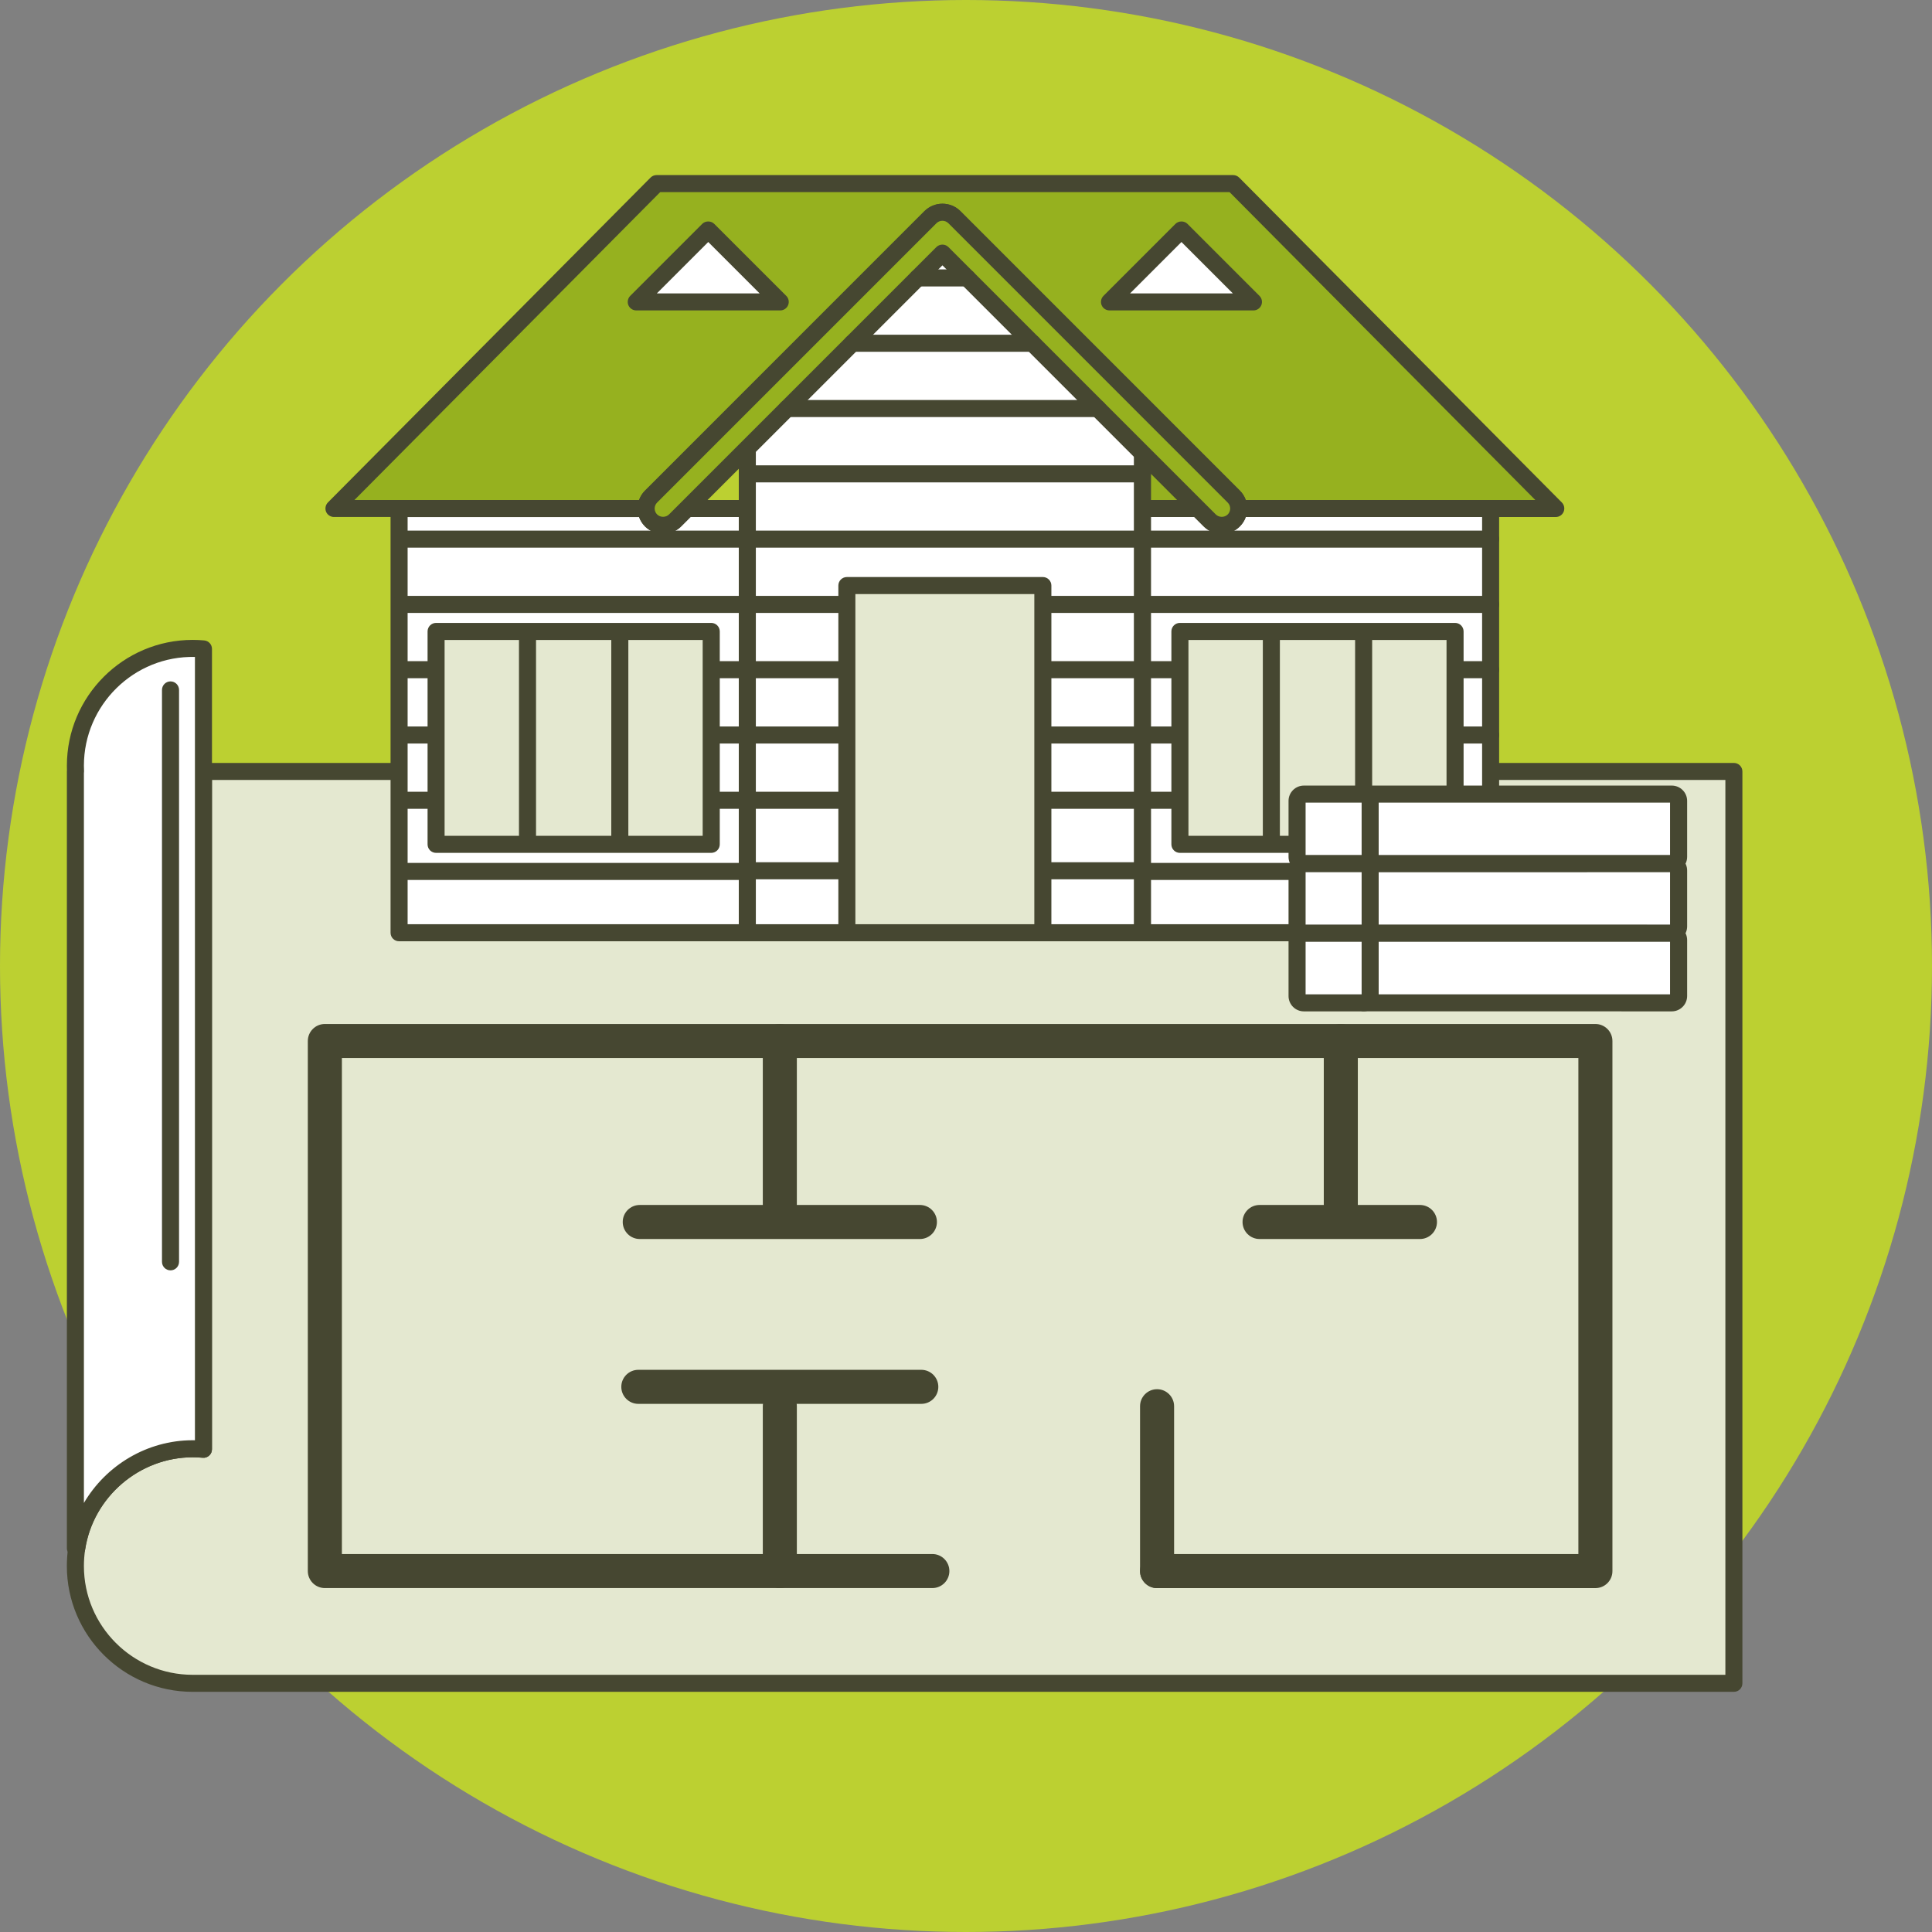 <?xml version="1.0" encoding="utf-8"?>
<!-- Generator: Adobe Illustrator 22.0.1, SVG Export Plug-In . SVG Version: 6.00 Build 0)  -->
<svg version="1.1" id="Слой_1" xmlns="http://www.w3.org/2000/svg" xmlns:xlink="http://www.w3.org/1999/xlink" x="0px" y="0px"
	 viewBox="0 0 58 58" style="enable-background:new 0 0 58 58;" xml:space="preserve">
<rect x="0" y="0" width="58" height="58" fill="#808080" stroke="none"/>
<style type="text/css">
	.st0{fill:#BCD031;}
	.st1{fill:#E4E8D0;}
	.st2{fill:#464731;}
	.st3{fill:#FFFFFF;}
	.st4{fill:#96B11F;}
</style>
<g>
	<circle class="st0" cx="29" cy="29" r="29"/>
</g>
<g>
	<path class="st1" d="M52.052,23.16V50.535H7.193c-0.539,0-0.883,0-1.408,0
		c-1.945,0-3.521-1.576-3.521-3.521c0-0.181,0.014-0.359,0.04-0.533v-0
		c0.257-1.691,1.718-2.988,3.481-2.988c0.109,0,0.216,0.006,0.323,0.015v-0.808
		V26.493v-3.333H52.052z"/>
	<path class="st2" d="M52.052,50.79H5.784c-2.083,0-3.777-1.694-3.777-3.777
		c0-0.191,0.014-0.383,0.042-0.572c0.282-1.85,1.912-3.262,3.802-3.204V23.16
		c0-0.141,0.115-0.256,0.256-0.256h45.945c0.142,0,0.256,0.115,0.256,0.256v27.375
		C52.308,50.676,52.194,50.79,52.052,50.79z M5.784,43.748
		c-1.6,0-2.988,1.191-3.229,2.77C2.532,46.68,2.519,46.846,2.519,47.014
		c0,1.8,1.465,3.265,3.266,3.265h46.012V23.415H6.363v20.092
		c0,0.072-0.03,0.141-0.083,0.189c-0.054,0.049-0.125,0.075-0.196,0.066
		C5.985,43.753,5.885,43.748,5.784,43.748z"/>
</g>
<g>
	<path class="st3" d="M6.107,26.493v16.207v0.808c-0.107-0.01-0.214-0.015-0.323-0.015
		c-1.763,0-3.224,1.297-3.481,2.988l-0.04,0.008v-23.328h0.004
		c-0.003-0.057-0.004-0.115-0.004-0.173c0-1.945,1.577-3.521,3.521-3.521
		c0.109,0,0.216,0.005,0.323,0.015V26.493z"/>
	<path class="st2" d="M2.295,46.737c-0.062,0-0.128-0.017-0.173-0.054
		c-0.06-0.048-0.114-0.117-0.114-0.194V23.16c0-0.012,0-0.023,0.002-0.034
		c-0.002-0.046-0.002-0.092-0.002-0.139c0-2.083,1.694-3.777,3.777-3.777
		c0.117,0,0.232,0.006,0.347,0.016c0.132,0.012,0.232,0.123,0.232,0.255v24.027
		c0,0.072-0.03,0.141-0.083,0.189c-0.054,0.049-0.125,0.075-0.196,0.066
		c-0.099-0.009-0.198-0.014-0.299-0.014c-1.601,0-2.989,1.191-3.229,2.77
		c-0.016,0.106-0.096,0.191-0.201,0.212C2.336,46.735,2.315,46.737,2.295,46.737z
		 M2.519,23.205V45.12c0.663-1.13,1.897-1.883,3.266-1.883
		c0.022,0,0.045,0,0.067,0.001V19.722c-1.827-0.042-3.333,1.442-3.333,3.265
		c0,0.053,0.001,0.106,0.004,0.158C2.524,23.165,2.522,23.186,2.519,23.205z"/>
</g>
<g>
	<path class="st2" d="M5.119,38.137c-0.141,0-0.256-0.114-0.256-0.256V20.712
		c0-0.141,0.115-0.256,0.256-0.256c0.141,0,0.256,0.115,0.256,0.256v17.169
		C5.375,38.023,5.26,38.137,5.119,38.137z"/>
</g>
<g>
	<path class="st2" d="M47.896,47.676H34.736c-0.282,0-0.511-0.229-0.511-0.511
		s0.229-0.511,0.511-0.511h12.648V31.763H10.264v14.89h17.726
		c0.282,0,0.511,0.229,0.511,0.511s-0.229,0.511-0.511,0.511H9.752
		c-0.282,0-0.511-0.229-0.511-0.511V31.252c0-0.282,0.229-0.511,0.511-0.511
		h38.143c0.282,0,0.511,0.229,0.511,0.511v15.913
		C48.407,47.447,48.178,47.676,47.896,47.676z"/>
</g>
<g>
	<path class="st2" d="M23.411,47.676c-0.282,0-0.511-0.229-0.511-0.511v-4.949
		c0-0.282,0.229-0.511,0.511-0.511s0.511,0.229,0.511,0.511v4.949
		C23.923,47.447,23.693,47.676,23.411,47.676z M23.411,36.663
		c-0.282,0-0.511-0.229-0.511-0.511v-4.899c0-0.282,0.229-0.511,0.511-0.511
		s0.511,0.229,0.511,0.511v4.899C23.923,36.434,23.693,36.663,23.411,36.663z"/>
</g>
<g>
	<path class="st2" d="M34.736,47.676c-0.282,0-0.511-0.229-0.511-0.511v-4.949
		c0-0.282,0.229-0.511,0.511-0.511c0.282,0,0.511,0.229,0.511,0.511v4.949
		C35.247,47.447,35.018,47.676,34.736,47.676z M40.252,36.663
		c-0.282,0-0.511-0.229-0.511-0.511v-4.899c0-0.282,0.229-0.511,0.511-0.511
		s0.511,0.229,0.511,0.511v4.899C40.763,36.434,40.534,36.663,40.252,36.663z"/>
</g>
<g>
	<path class="st2" d="M27.616,37.196h-8.41c-0.282,0-0.511-0.229-0.511-0.511
		s0.229-0.511,0.511-0.511h8.41c0.282,0,0.511,0.229,0.511,0.511
		S27.898,37.196,27.616,37.196z"/>
</g>
<g>
	<path class="st2" d="M27.658,42.145h-8.495c-0.282,0-0.511-0.229-0.511-0.511
		s0.229-0.511,0.511-0.511h8.495c0.282,0,0.511,0.229,0.511,0.511
		S27.941,42.145,27.658,42.145z"/>
</g>
<g>
	<path class="st2" d="M42.628,37.196h-4.815c-0.282,0-0.511-0.229-0.511-0.511
		s0.229-0.511,0.511-0.511h4.815c0.282,0,0.511,0.229,0.511,0.511
		S42.91,37.196,42.628,37.196z"/>
</g>
<g>
	<g>
		<path class="st3" d="M11.982,15.266h7.416c0,0.13,0.05,0.26,0.149,0.36
			c0.198,0.198,0.52,0.198,0.719,0l0.359-0.36h1.811v12.736H11.982V15.266
			L11.982,15.266z M34.296,15.266h1.664l0.359,0.36
			c0.198,0.198,0.52,0.198,0.719,0c0.099-0.099,0.149-0.229,0.149-0.36h7.562
			v12.736H34.296V15.266z"/>
		<path class="st2" d="M44.75,28.258H34.295c-0.142,0-0.256-0.114-0.256-0.256V15.266
			c0-0.141,0.114-0.256,0.256-0.256h1.664c0.067,0,0.132,0.027,0.181,0.075
			l0.36,0.359c0.097,0.097,0.262,0.094,0.357,0
			c0.047-0.048,0.074-0.111,0.074-0.179c0-0.068,0.027-0.133,0.075-0.181
			c0.047-0.048,0.113-0.075,0.181-0.075h7.562c0.142,0,0.256,0.115,0.256,0.256
			v12.736C45.005,28.143,44.891,28.258,44.75,28.258z M34.551,27.746h9.943V15.521
			h-7.094c-0.037,0.106-0.099,0.203-0.181,0.284c-0.287,0.287-0.791,0.289-1.08,0
			l-0.285-0.284h-1.303V27.746z M22.435,28.258H11.981
			c-0.142,0-0.256-0.114-0.256-0.256V15.266c0-0.141,0.114-0.256,0.256-0.256h7.416
			c0.142,0,0.256,0.115,0.256,0.256c0,0.067,0.027,0.131,0.074,0.179
			c0.097,0.095,0.262,0.094,0.357,0l0.36-0.36
			c0.048-0.048,0.113-0.075,0.181-0.075h1.81c0.142,0,0.256,0.115,0.256,0.256
			v12.736C22.691,28.143,22.576,28.258,22.435,28.258z M12.237,27.746h9.942V15.521
			h-1.448l-0.285,0.285c-0.288,0.287-0.791,0.289-1.08-0
			c-0.082-0.082-0.143-0.179-0.181-0.284h-6.948V27.746z"/>
	</g>
	<g>
		<path class="st4" d="M10.025,15.266h9.372c0-0.13,0.05-0.26,0.149-0.359l8.386-8.386
			c0.198-0.198,0.52-0.198,0.719,0l8.386,8.386
			c0.099,0.099,0.149,0.229,0.149,0.359h9.518l-9.687-9.754
			c-5.769,0-11.538,0-17.307,0L10.025,15.266L10.025,15.266z M34.296,13.601l1.664,1.664
			h-1.664V13.601z"/>
		<path class="st2" d="M46.705,15.521h-9.518c-0.067,0-0.133-0.027-0.181-0.075
			c-0.048-0.048-0.075-0.113-0.075-0.181c0-0.067-0.027-0.131-0.074-0.179
			l-8.386-8.387c-0.098-0.097-0.26-0.098-0.358,0l-8.386,8.386
			c-0.047,0.048-0.074,0.111-0.074,0.179c0,0.141-0.114,0.256-0.256,0.256h-9.371
			c-0.103,0-0.197-0.062-0.237-0.157c-0.039-0.095-0.017-0.205,0.055-0.279
			l9.686-9.753c0.048-0.048,0.113-0.075,0.182-0.075H37.019
			c0.068,0,0.133,0.027,0.182,0.075l9.686,9.753
			c0.072,0.073,0.094,0.183,0.055,0.279C46.902,15.459,46.809,15.521,46.705,15.521z
			 M37.4,15.01h8.691l-9.178-9.242h-17.094l-9.178,9.242h8.544
			c0.037-0.106,0.099-0.203,0.181-0.284l8.386-8.387
			c0.298-0.297,0.783-0.298,1.081-0l8.386,8.387
			C37.3,14.807,37.362,14.904,37.4,15.01z M35.959,15.521h-1.664
			c-0.142,0-0.256-0.115-0.256-0.256v-1.664c0-0.104,0.062-0.197,0.157-0.237
			c0.095-0.039,0.205-0.018,0.279,0.056l1.664,1.664
			c0.073,0.073,0.095,0.183,0.056,0.279
			C36.156,15.459,36.063,15.521,35.959,15.521z M34.551,15.01h0.79l-0.79-0.791
			V15.01z"/>
	</g>
	<g>
		<g>
			<path class="st2" d="M44.75,24.281H34.295c-0.142,0-0.256-0.115-0.256-0.256
				s0.114-0.256,0.256-0.256h10.454c0.142,0,0.256,0.115,0.256,0.256
				S44.891,24.281,44.75,24.281z M22.435,24.281H12.006
				c-0.142,0-0.256-0.115-0.256-0.256s0.114-0.256,0.256-0.256H22.435
				c0.142,0,0.256,0.115,0.256,0.256S22.576,24.281,22.435,24.281z"/>
		</g>
		<g>
			<path class="st2" d="M44.75,22.321H34.295c-0.142,0-0.256-0.115-0.256-0.256
				s0.114-0.256,0.256-0.256h10.454c0.142,0,0.256,0.115,0.256,0.256
				S44.891,22.321,44.75,22.321z M22.435,22.321H12.006
				c-0.142,0-0.256-0.115-0.256-0.256s0.114-0.256,0.256-0.256H22.435
				c0.142,0,0.256,0.115,0.256,0.256S22.576,22.321,22.435,22.321z"/>
		</g>
		<g>
			<path class="st2" d="M44.75,20.361H34.295c-0.142,0-0.256-0.115-0.256-0.256
				s0.114-0.256,0.256-0.256h10.454c0.142,0,0.256,0.115,0.256,0.256
				S44.891,20.361,44.75,20.361z M22.435,20.361H12.006
				c-0.142,0-0.256-0.115-0.256-0.256s0.114-0.256,0.256-0.256H22.435
				c0.142,0,0.256,0.115,0.256,0.256S22.576,20.361,22.435,20.361z"/>
		</g>
		<g>
			<path class="st2" d="M44.75,18.401H34.295c-0.142,0-0.256-0.115-0.256-0.256
				c0-0.141,0.114-0.256,0.256-0.256h10.454c0.142,0,0.256,0.115,0.256,0.256
				C45.005,18.286,44.891,18.401,44.75,18.401z M22.435,18.401H12.006
				c-0.142,0-0.256-0.115-0.256-0.256c0-0.141,0.114-0.256,0.256-0.256H22.435
				c0.142,0,0.256,0.115,0.256,0.256C22.691,18.286,22.576,18.401,22.435,18.401z"/>
		</g>
		<g>
			<path class="st2" d="M44.75,16.441H34.295c-0.142,0-0.256-0.115-0.256-0.256
				s0.114-0.256,0.256-0.256h10.454c0.142,0,0.256,0.115,0.256,0.256
				S44.891,16.441,44.75,16.441z M22.435,16.441H12.006
				c-0.142,0-0.256-0.115-0.256-0.256s0.114-0.256,0.256-0.256H22.435
				c0.142,0,0.256,0.115,0.256,0.256S22.576,16.441,22.435,16.441z"/>
		</g>
		<g>
			<path class="st2" d="M44.75,26.417H34.295c-0.142,0-0.256-0.114-0.256-0.256
				c0-0.142,0.114-0.256,0.256-0.256h10.454c0.142,0,0.256,0.114,0.256,0.256
				C45.005,26.303,44.891,26.417,44.75,26.417z M22.435,26.417H12.006
				c-0.142,0-0.256-0.114-0.256-0.256c0-0.142,0.114-0.256,0.256-0.256H22.435
				c0.142,0,0.256,0.114,0.256,0.256C22.691,26.303,22.576,26.417,22.435,26.417z"/>
		</g>
	</g>
	<g>
		<polygon class="st3" points="34.296,13.601 34.296,28.002 22.435,28.002 22.435,13.455 
			28.292,7.598 		"/>
		<path class="st2" d="M34.295,28.258H22.435c-0.142,0-0.256-0.114-0.256-0.256V13.455
			c0-0.068,0.027-0.133,0.075-0.181l5.857-5.857c0.1-0.1,0.262-0.1,0.361,0
			l6.003,6.003c0.048,0.048,0.075,0.113,0.075,0.181v14.4
			C34.551,28.143,34.437,28.258,34.295,28.258z M22.691,27.746h11.349V13.707
			l-5.747-5.747l-5.602,5.601V27.746z"/>
	</g>
	<g>
		<path class="st4" d="M20.265,15.625c-0.198,0.198-0.52,0.198-0.719,0
			c-0.198-0.198-0.198-0.52,0-0.719l8.386-8.386c0.198-0.198,0.52-0.198,0.719,0
			l8.386,8.386c0.198,0.198,0.198,0.52,0,0.719c-0.198,0.198-0.52,0.198-0.719,0
			L28.292,7.598L20.265,15.625z"/>
		<path class="st2" d="M36.679,16.03c-0.205,0-0.396-0.08-0.541-0.224l-7.846-7.846
			l-7.846,7.846c-0.288,0.287-0.791,0.289-1.08,0
			c-0.298-0.297-0.298-0.782,0-1.08l8.386-8.387
			c0.298-0.297,0.783-0.298,1.081-0l8.386,8.387
			c0.298,0.298,0.298,0.783,0,1.08C37.075,15.95,36.883,16.03,36.679,16.03z
			 M28.292,7.343c0.066,0,0.131,0.025,0.181,0.075l8.027,8.027
			c0.096,0.094,0.26,0.095,0.357,0c0.098-0.098,0.098-0.259,0-0.357l-8.386-8.387
			c-0.098-0.097-0.26-0.098-0.358,0l-8.386,8.386
			c-0.098,0.099-0.098,0.259,0,0.357c0.097,0.095,0.262,0.094,0.357,0l0,0
			l8.027-8.027C28.161,7.368,28.226,7.343,28.292,7.343z"/>
	</g>
	<g>
		<g>
			<polygon class="st3" points="19.101,9.064 21.262,6.902 23.424,9.064 			"/>
			<path class="st2" d="M23.424,9.319H19.101c-0.103,0-0.197-0.062-0.237-0.158
				c-0.039-0.095-0.017-0.206,0.056-0.279l2.161-2.161
				c0.094-0.096,0.266-0.097,0.361,0l2.162,2.161
				c0.073,0.073,0.095,0.183,0.056,0.279C23.62,9.257,23.527,9.319,23.424,9.319z
				 M19.719,8.808h3.086l-1.543-1.543L19.719,8.808z"/>
		</g>
		<g>
			<polygon class="st3" points="33.307,9.064 35.468,6.902 37.629,9.064 			"/>
			<path class="st2" d="M37.63,9.319h-4.322c-0.103,0-0.197-0.062-0.237-0.158
				c-0.039-0.095-0.017-0.206,0.056-0.279l2.161-2.161
				c0.094-0.096,0.265-0.097,0.361,0l2.161,2.161
				c0.073,0.073,0.095,0.183,0.056,0.279C37.826,9.257,37.733,9.319,37.63,9.319z
				 M33.925,8.808h3.086l-1.543-1.543L33.925,8.808z"/>
		</g>
	</g>
	<g>
		<g>
			<path class="st2" d="M34.295,24.281H22.435c-0.142,0-0.256-0.115-0.256-0.256
				s0.114-0.256,0.256-0.256h11.86c0.142,0,0.256,0.115,0.256,0.256
				S34.437,24.281,34.295,24.281z"/>
		</g>
		<g>
			<path class="st2" d="M34.295,22.321H22.435c-0.142,0-0.256-0.115-0.256-0.256
				s0.114-0.256,0.256-0.256h11.86c0.142,0,0.256,0.115,0.256,0.256
				S34.437,22.321,34.295,22.321z"/>
		</g>
		<g>
			<path class="st2" d="M34.295,20.361H22.435c-0.142,0-0.256-0.115-0.256-0.256
				s0.114-0.256,0.256-0.256h11.86c0.142,0,0.256,0.115,0.256,0.256
				S34.437,20.361,34.295,20.361z"/>
		</g>
		<g>
			<path class="st2" d="M34.295,18.401H22.435c-0.142,0-0.256-0.115-0.256-0.256
				c0-0.141,0.114-0.256,0.256-0.256h11.86c0.142,0,0.256,0.115,0.256,0.256
				C34.551,18.286,34.437,18.401,34.295,18.401z"/>
		</g>
		<g>
			<path class="st2" d="M34.295,16.441H22.435c-0.142,0-0.256-0.115-0.256-0.256
				s0.114-0.256,0.256-0.256h11.86c0.142,0,0.256,0.115,0.256,0.256
				S34.437,16.441,34.295,16.441z"/>
		</g>
		<g>
			<path class="st2" d="M34.295,14.481H22.435c-0.142,0-0.256-0.115-0.256-0.256
				s0.114-0.256,0.256-0.256h11.86c0.142,0,0.256,0.115,0.256,0.256
				S34.437,14.481,34.295,14.481z"/>
		</g>
		<g>
			<path class="st2" d="M32.958,12.52h-9.332c-0.142,0-0.256-0.115-0.256-0.256
				s0.114-0.256,0.256-0.256h9.332c0.142,0,0.256,0.115,0.256,0.256
				S33.1,12.52,32.958,12.52z"/>
		</g>
		<g>
			<path class="st2" d="M30.998,10.56h-5.412c-0.142,0-0.256-0.115-0.256-0.256
				s0.114-0.256,0.256-0.256h5.412c0.142,0,0.256,0.115,0.256,0.256
				S31.14,10.56,30.998,10.56z"/>
		</g>
		<g>
			<path class="st2" d="M29.038,8.6h-1.493c-0.142,0-0.256-0.115-0.256-0.256
				s0.114-0.256,0.256-0.256h1.493c0.142,0,0.256,0.115,0.256,0.256
				S29.18,8.6,29.038,8.6z"/>
		</g>
		<g>
			<path class="st2" d="M34.295,26.397H22.435c-0.142,0-0.256-0.114-0.256-0.256
				c0-0.142,0.114-0.256,0.256-0.256h11.86c0.142,0,0.256,0.114,0.256,0.256
				C34.551,26.283,34.437,26.397,34.295,26.397z"/>
		</g>
	</g>
	<g>
		<g>
			<rect x="13.092" y="18.956" class="st1" width="8.26" height="6.392"/>
			<path class="st2" d="M21.351,25.604H13.092c-0.142,0-0.256-0.114-0.256-0.256v-6.392
				c0-0.141,0.114-0.256,0.256-0.256h8.26c0.142,0,0.256,0.115,0.256,0.256v6.392
				C21.607,25.49,21.493,25.604,21.351,25.604z M13.347,25.092h7.748v-5.88h-7.748
				V25.092z"/>
		</g>
		<g>
			<g>
				<path class="st2" d="M15.836,25.461c-0.142,0-0.256-0.114-0.256-0.256V19.168
					c0-0.141,0.114-0.256,0.256-0.256c0.142,0,0.256,0.115,0.256,0.256v6.038
					C16.092,25.347,15.978,25.461,15.836,25.461z"/>
			</g>
			<g>
				<path class="st2" d="M18.607,25.461c-0.142,0-0.256-0.114-0.256-0.256V19.168
					c0-0.141,0.114-0.256,0.256-0.256s0.256,0.115,0.256,0.256v6.038
					C18.862,25.347,18.748,25.461,18.607,25.461z"/>
			</g>
		</g>
	</g>
	<g>
		<rect x="25.423" y="17.579" class="st1" width="5.883" height="10.423"/>
		<path class="st2" d="M31.307,28.258h-5.883c-0.142,0-0.256-0.114-0.256-0.256V17.579
			c0-0.141,0.114-0.256,0.256-0.256h5.883c0.142,0,0.256,0.115,0.256,0.256v10.423
			C31.562,28.143,31.448,28.258,31.307,28.258z M25.679,27.746H31.051v-9.912h-5.372
			V27.746z"/>
	</g>
	<g>
		<g>
			<rect x="35.422" y="18.956" class="st1" width="8.26" height="6.392"/>
			<path class="st2" d="M43.682,25.604h-8.26c-0.142,0-0.256-0.114-0.256-0.256v-6.392
				c0-0.141,0.114-0.256,0.256-0.256h8.26c0.142,0,0.256,0.115,0.256,0.256v6.392
				C43.937,25.49,43.823,25.604,43.682,25.604z M35.678,25.092h7.748v-5.88h-7.748
				V25.092z"/>
		</g>
		<g>
			<g>
				<path class="st2" d="M38.167,25.461c-0.142,0-0.256-0.114-0.256-0.256V19.168
					c0-0.141,0.114-0.256,0.256-0.256s0.256,0.115,0.256,0.256v6.038
					C38.422,25.347,38.308,25.461,38.167,25.461z"/>
			</g>
			<g>
				<path class="st2" d="M40.937,25.461c-0.142,0-0.256-0.114-0.256-0.256V19.168
					c0-0.141,0.114-0.256,0.256-0.256c0.142,0,0.256,0.115,0.256,0.256v6.038
					C41.193,25.347,41.079,25.461,40.937,25.461z"/>
			</g>
		</g>
	</g>
</g>
<g>
	<g>
		<path class="st3" d="M48.402,23.84H50.188c0.112,0,0.204,0.091,0.204,0.204v1.681
			c0,0.112-0.092,0.204-0.204,0.204h-1.786l-0.011-0l-7.451-0
			c0.106-0.007,0.191-0.095,0.191-0.203v-1.681c0-0.108-0.084-0.197-0.191-0.203
			h7.448L48.402,23.84z"/>
		<path class="st2" d="M50.188,26.184h-9.247c-0.138,0-0.252-0.11-0.256-0.247
			c-0.004-0.122,0.077-0.227,0.192-0.256v-1.594
			c-0.113-0.03-0.195-0.135-0.191-0.256c0.005-0.138,0.117-0.247,0.256-0.247
			l9.247-0c0.253,0,0.46,0.206,0.46,0.459v1.681
			C50.648,25.978,50.441,26.184,50.188,26.184z M41.388,25.673h8.748v-1.578
			l-8.748,0V25.673z"/>
	</g>
	<g>
		<path class="st3" d="M48.402,25.929H50.188c0.112,0,0.204,0.091,0.204,0.204v1.681
			c0,0.112-0.092,0.204-0.204,0.204h-1.786l-0.011-0l-7.451-0
			c0.106-0.007,0.191-0.095,0.191-0.203v-1.681c0-0.108-0.084-0.197-0.191-0.203
			h7.448L48.402,25.929z"/>
		<path class="st2" d="M50.188,28.273l-9.247-0.001c-0.138,0-0.252-0.11-0.256-0.249
			c-0.003-0.121,0.078-0.225,0.192-0.254v-1.593
			c-0.113-0.029-0.195-0.134-0.191-0.256c0.004-0.137,0.117-0.247,0.256-0.247
			l9.247-0.001c0.253,0,0.46,0.207,0.46,0.46v1.681
			C50.648,28.067,50.441,28.273,50.188,28.273z M41.388,27.761l8.748,0.001v-1.578
			l-8.748,0.001V27.761z"/>
	</g>
	<g>
		<path class="st3" d="M48.402,28.018H50.188c0.112,0,0.204,0.091,0.204,0.204v1.681
			c0,0.112-0.092,0.204-0.204,0.204h-1.786l-0.011-0l-7.451-0
			c0.106-0.007,0.191-0.095,0.191-0.204v-1.681c0-0.108-0.084-0.197-0.191-0.203
			h7.448L48.402,28.018z"/>
		<path class="st2" d="M50.188,30.362l-9.247-0.001c-0.138,0-0.252-0.11-0.256-0.249
			c-0.003-0.121,0.078-0.225,0.192-0.254v-1.593
			c-0.114-0.03-0.195-0.135-0.191-0.257c0.005-0.137,0.118-0.247,0.256-0.247
			h9.247c0.253,0,0.46,0.206,0.46,0.459v1.682
			C50.648,30.156,50.441,30.362,50.188,30.362z M41.388,29.85l8.748,0.001v-1.578
			h-8.748V29.85z M50.188,28.273h0.007H50.188z"/>
	</g>
	<g>
		<path class="st3" d="M39.142,23.84h1.786c0.112,0,0.204,0.091,0.204,0.204v1.681
			c0,0.112-0.092,0.204-0.204,0.204h-1.786c-0.112,0-0.204-0.092-0.204-0.204v-1.681
			C38.939,23.931,39.03,23.84,39.142,23.84z"/>
		<path class="st2" d="M40.928,26.184h-1.786c-0.253,0-0.459-0.207-0.459-0.46v-1.681
			c0-0.253,0.206-0.459,0.459-0.459h1.786c0.253,0,0.46,0.206,0.46,0.459v1.681
			C41.388,25.978,41.181,26.184,40.928,26.184z M39.195,25.673h1.682v-1.578h-1.682
			V25.673z M40.928,24.095h0.007H40.928z"/>
	</g>
	<g>
		<path class="st3" d="M39.142,25.929h1.786c0.112,0,0.204,0.091,0.204,0.204v1.681
			c0,0.112-0.092,0.204-0.204,0.204h-1.786c-0.112,0-0.204-0.092-0.204-0.204v-1.681
			C38.939,26.02,39.03,25.929,39.142,25.929z"/>
		<path class="st2" d="M40.928,28.273h-1.786c-0.253,0-0.459-0.207-0.459-0.46v-1.681
			c0-0.253,0.206-0.46,0.459-0.46h1.786c0.253,0,0.46,0.207,0.46,0.46v1.681
			C41.388,28.067,41.181,28.273,40.928,28.273z M39.195,27.762h1.682v-1.578h-1.682
			V27.762z M40.928,26.184h0.007H40.928z"/>
	</g>
	<g>
		<path class="st3" d="M39.142,28.018h1.786c0.112,0,0.204,0.091,0.204,0.204v1.681
			c0,0.112-0.092,0.204-0.204,0.204h-1.786c-0.112,0-0.204-0.092-0.204-0.204
			v-1.681C38.939,28.109,39.03,28.018,39.142,28.018z"/>
		<path class="st2" d="M40.928,30.362h-1.786c-0.253,0-0.459-0.207-0.459-0.46v-1.682
			c0-0.253,0.206-0.459,0.459-0.459h1.786c0.253,0,0.46,0.206,0.46,0.459v1.682
			C41.388,30.156,41.181,30.362,40.928,30.362z M39.195,29.851h1.682v-1.578h-1.682
			V29.851z M40.928,28.273h0.007H40.928z"/>
	</g>
</g>
</svg>
